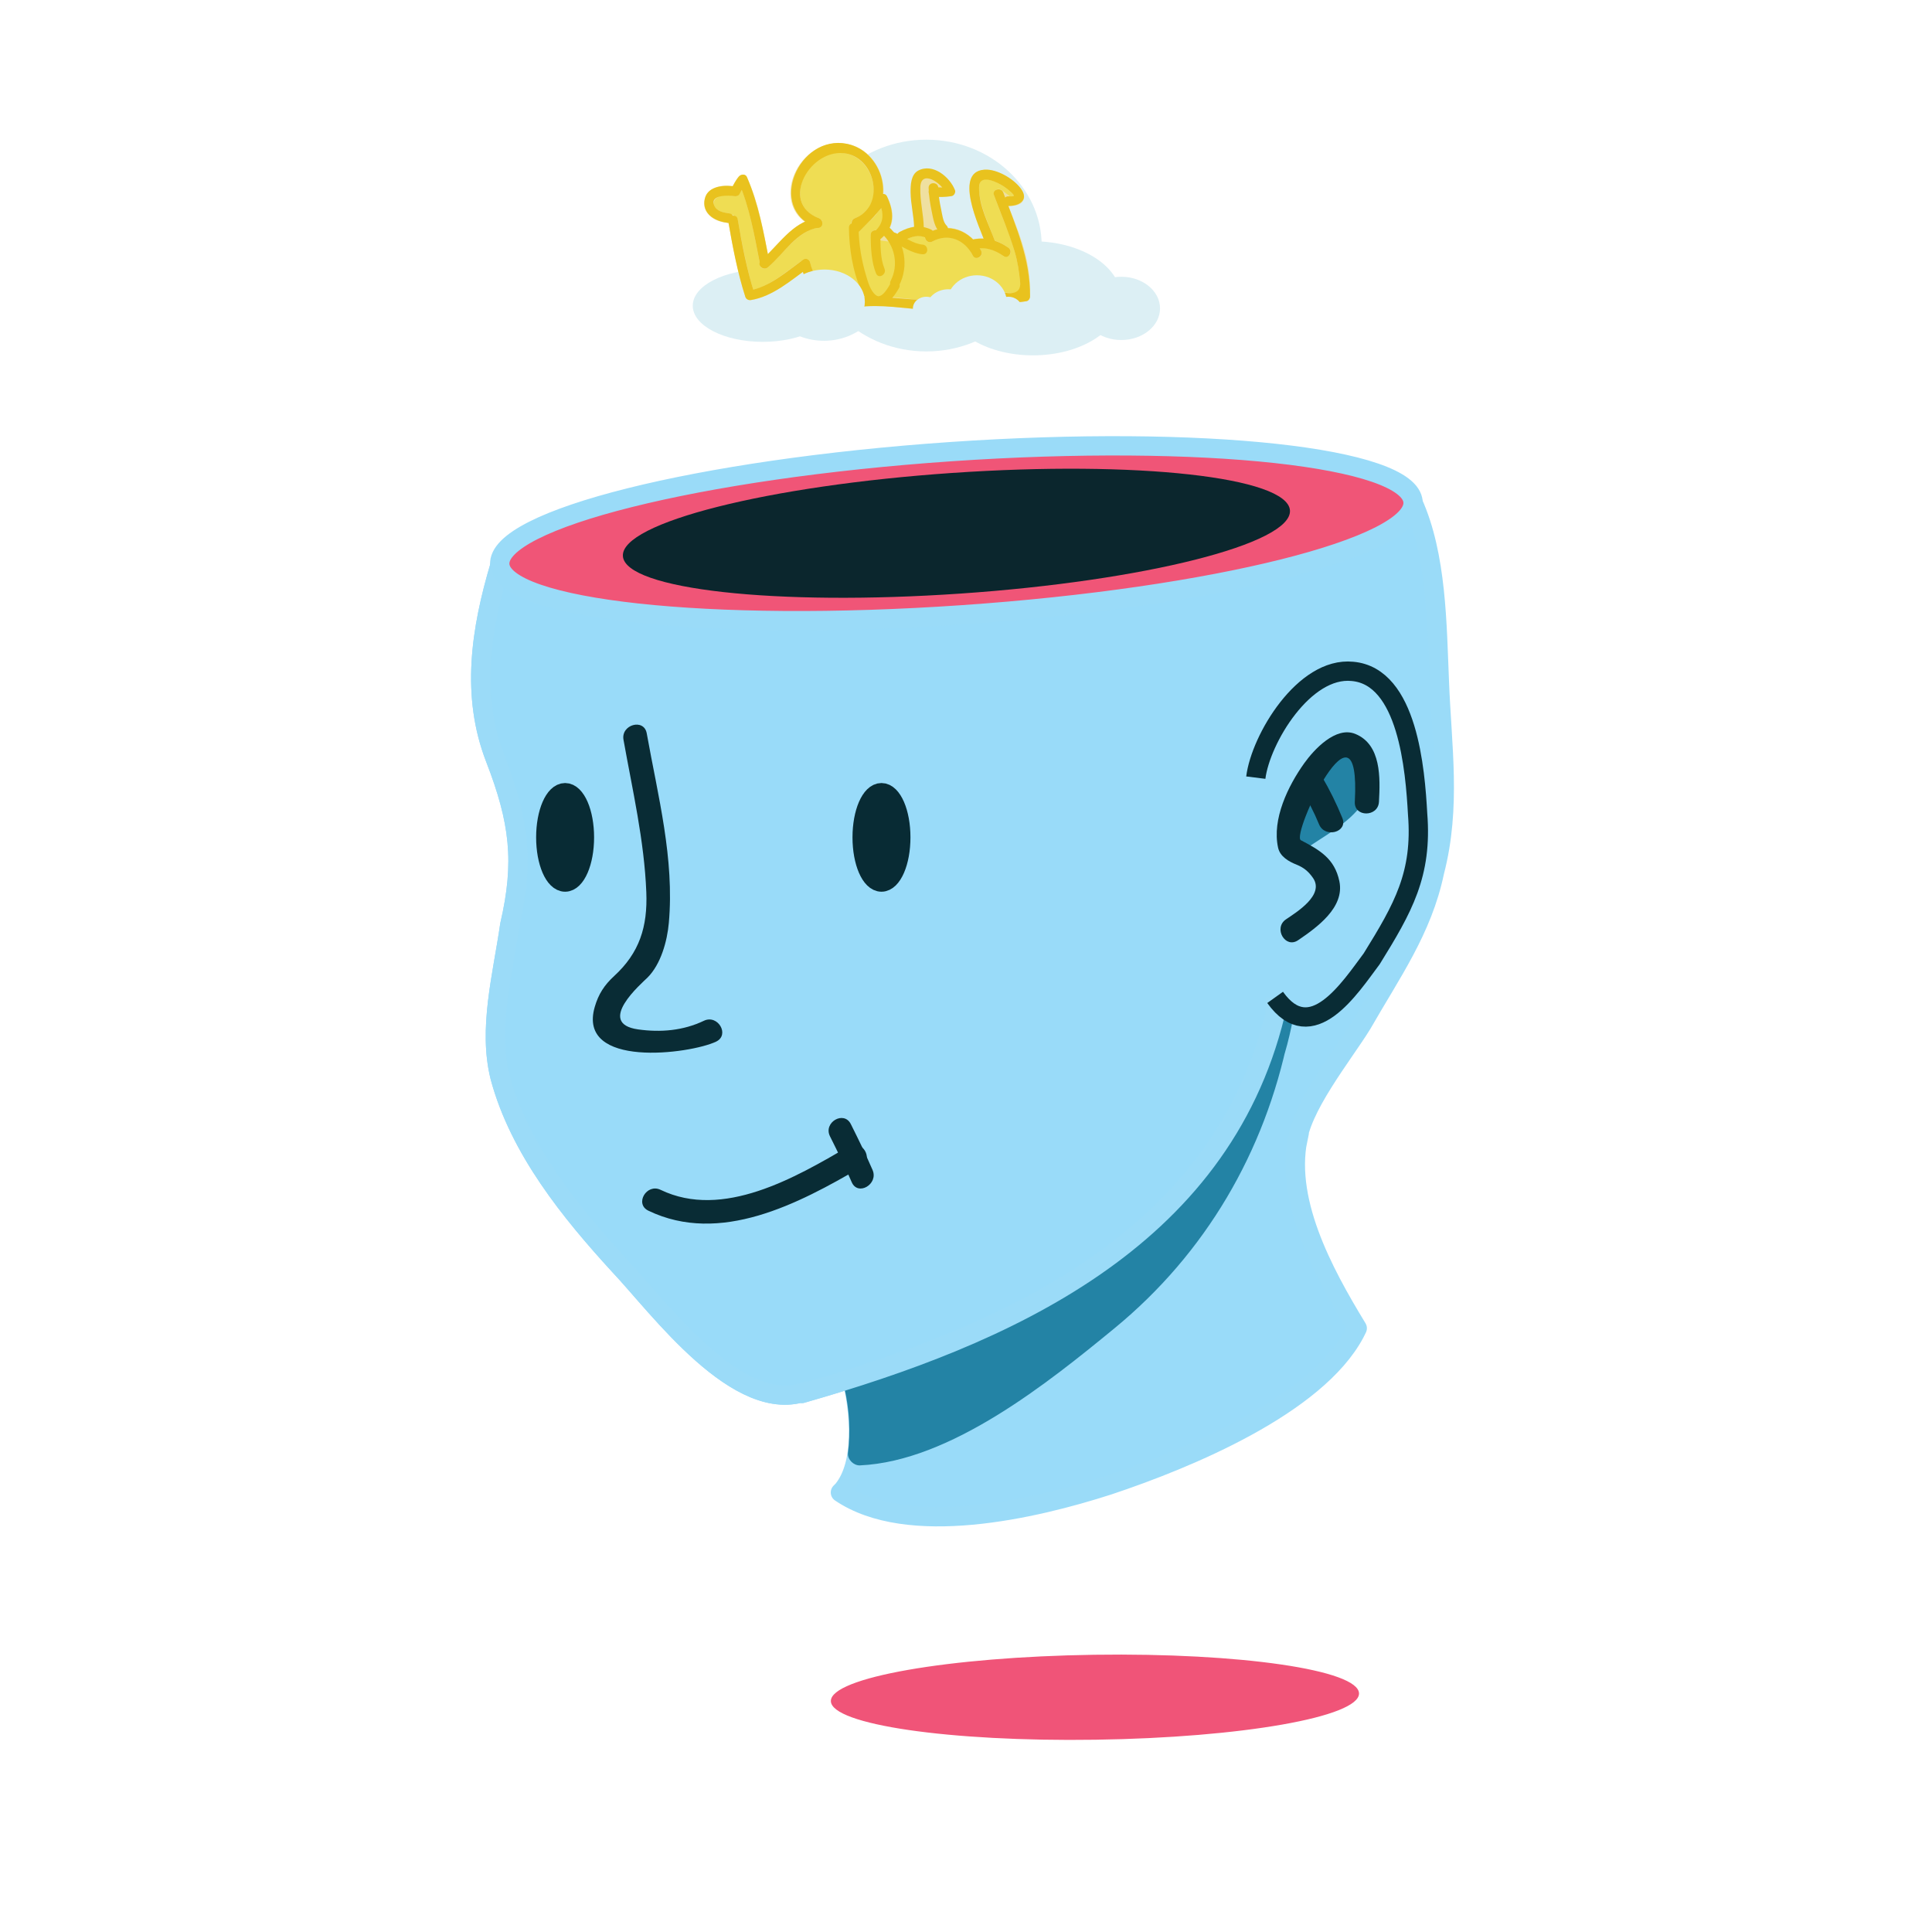 <?xml version="1.0" encoding="utf-8"?>
<!-- Generator: Adobe Illustrator 16.0.0, SVG Export Plug-In . SVG Version: 6.00 Build 0)  -->
<!DOCTYPE svg PUBLIC "-//W3C//DTD SVG 1.1//EN" "http://www.w3.org/Graphics/SVG/1.1/DTD/svg11.dtd">
<svg version="1.1" xmlns="http://www.w3.org/2000/svg" xmlns:xlink="http://www.w3.org/1999/xlink" x="0px" y="0px" width="250px"
	 height="250px" viewBox="0 0 100 100" enable-background="new 0 0 200 200" xml:space="preserve">
<g id="Layer_2">
	<path fill="#99DBF9" stroke="#9ADBF8" stroke-linejoin="round" stroke-miterlimit="10" d="M44.125,71.5
		c0.375,1.625,0.625,4.25-0.5,5.625L43.5,77.25c3.5,2.375,10,0.875,13.875-0.375C61.5,75.5,68.125,72.75,70.125,69l0.125-0.25
		c-1.75-2.875-3.875-6.75-3-10.125l-0.125,0.625l0,0C67.25,57.375,69.5,54.625,70.5,53c1.5-2.625,3.125-4.875,3.75-7.875
		c0.875-3.375,0.375-6.5,0.25-9.875c-0.125-2.875-0.125-6.5-1.375-9.25l-47.242,3.25c-1.008,3.375-1.512,6.75-0.252,10
		s1.512,5.375,0.756,8.625c-0.378,2.625-1.134,5.375-0.504,7.875c1.008,3.75,3.653,7,6.173,9.75c2.016,2.125,6.173,7.875,9.701,6.5
		L41.5,72.125c0.855-0.244,1.715-0.501,2.574-0.772"/>
	<g>
		<path fill="#2383A5" d="M66.084,53.5c-0.945,5.525-4.352,11.369-8.828,14.799c-2.209,1.715-4.352,3.176-6.749,4.573
			c-1.45,0.953-4.352,2.541-5.991,2.351c0.169-1.178,0.017-2.506-0.198-3.516h0.27c0.815,0,1.692-0.682,2.444-1.054
			c1.379-0.619,2.883-0.867,4.261-1.673c2.445-1.425,5.203-2.354,7.459-4.15c0.939-0.806,1.504-1.735,2.318-2.603
			c1.002-0.991,2.068-2.045,2.758-3.284c1.002-1.797,2.318-4.337,2.506-6.443"/>
		<g>
			<path fill="#2383A5" d="M65.481,53.334c-1.445,7.078-5.396,12.217-11.181,16.373c-2.461,1.77-5.161,3.491-7.992,4.6
				c-1.493,0.585-1.105-1.076-1.204-1.667c-0.123-0.729-1.772,0.112,0.895-0.717c9.151-2.846,19.104-9.132,20.937-19.257
				c0.143-0.788-1.062-1.125-1.205-0.332c-0.896,4.952-4.367,9.866-8.461,12.789c-1.526,1.089-3.376,1.811-5.048,2.641
				c-1.67,0.829-5.818,3.318-7.905,3.318c-0.438,0-0.669,0.396-0.603,0.791c0.253,1.111,0.312,2.228,0.175,3.35
				c-0.02,0.329,0.299,0.64,0.625,0.625c4.69-0.215,9.743-4.28,13.183-7.106c4.702-3.866,7.773-9.121,8.988-15.075
				C66.848,52.879,65.643,52.544,65.481,53.334L65.481,53.334z"/>
		</g>
	</g>
	<g>
		<path fill="#2383A5" d="M67.125,43.5c1-0.75,4.25-2.375,2.875-3.875s-2.75,2.875-3,3.5L67.125,43.5z"/>
		<g>
			<path fill="#2383A5" d="M67.44,44.04c1.053-0.768,2.345-1.369,3.104-2.472c0.66-0.961,0.444-2.645-0.925-2.854
				c-1.176-0.18-1.894,1.143-2.325,2.024c-0.416,0.849-1.085,1.989-0.771,2.929c0.254,0.761,1.461,0.435,1.205-0.332
				c-0.021-0.063-0.042-0.125-0.063-0.188c-0.052-0.203-0.066-0.17-0.044,0.098c0.037-0.095,0.07-0.191,0.105-0.287
				c0.127-0.352,0.26-0.702,0.402-1.048c0.259-0.631,0.604-1.535,1.194-1.932c0.108-0.072,0.27,0.036,0.37,0.317
				c0.129,0.359-0.342,0.778-0.558,0.992c-0.683,0.675-1.557,1.113-2.326,1.674C66.165,43.43,66.788,44.516,67.44,44.04z"/>
		</g>
	</g>
	<path fill="none" stroke="#9BDBF8" stroke-linejoin="round" stroke-miterlimit="10" d="M66,51.625V52.5
		c-2.875,11.75-14,16.625-24.5,19.625L41.756,72c-3.528,1.375-7.685-4.375-9.701-6.5c-2.52-2.75-5.165-6-6.173-9.75
		c-0.63-2.5,0.126-5.25,0.504-7.875c0.756-3.25,0.504-5.375-0.756-8.625s-0.756-6.625,0.252-10"/>
	<path fill="none" stroke="#092C35" stroke-linejoin="round" stroke-miterlimit="10" d="M65,40.25c0.25-2,2.5-5.75,5-5.5
		c2.875,0.25,3.25,5.125,3.375,7.375c0.25,3.125-0.75,4.875-2.375,7.5c-1.125,1.5-3.125,4.625-5,2"/>
	<g>
		<g>
			<path fill="#092C35" d="M67.19,48.665c0.955-0.652,2.42-1.683,2.136-3.049c-0.246-1.182-1.022-1.617-1.994-2.127
				c-0.52-0.273,3.12-8.026,2.793-1.988c-0.044,0.806,1.207,0.802,1.25,0c0.066-1.226,0.128-2.964-1.226-3.514
				c-1.013-0.412-2.142,0.818-2.641,1.517c-0.837,1.172-1.677,2.895-1.355,4.37c0.104,0.473,0.561,0.721,0.967,0.885
				c0.368,0.149,0.609,0.35,0.84,0.683c0.616,0.886-0.875,1.786-1.4,2.145C65.898,48.037,66.523,49.121,67.19,48.665L67.19,48.665z"
				/>
		</g>
	</g>
	<g>
		<g>
			<path fill="#092C35" d="M67.335,40.815c0.352,0.595,0.676,1.21,0.938,1.851c0.301,0.736,1.511,0.414,1.205-0.332
				c-0.304-0.742-0.655-1.459-1.063-2.149C68.005,39.491,66.924,40.12,67.335,40.815L67.335,40.815z"/>
		</g>
	</g>
	<g>
		<g>
			<path fill="#092C35" d="M32.272,38.291c0.469,2.627,1.075,5.211,1.181,7.89c0.071,1.793-0.355,3.137-1.666,4.34
				c-0.51,0.469-0.81,0.935-1.002,1.594c-0.937,3.218,4.945,2.438,6.279,1.8c0.727-0.349,0.092-1.426-0.631-1.08
				c-1.071,0.513-2.237,0.61-3.403,0.447c-2.229-0.313,0.199-2.399,0.48-2.678c0.696-0.691,1.024-1.891,1.108-2.831
				c0.298-3.326-0.562-6.565-1.143-9.814C33.336,37.166,32.131,37.503,32.272,38.291L32.272,38.291z"/>
		</g>
	</g>
	<g>
		<g>
			<path fill="#092C35" d="M33.56,62.665c3.71,1.785,7.774-0.36,11.006-2.25c0.695-0.407,0.066-1.487-0.631-1.08
				c-2.766,1.617-6.521,3.802-9.744,2.25C33.468,61.237,32.833,62.315,33.56,62.665L33.56,62.665z"/>
		</g>
	</g>
	<g>
		<g>
			<path fill="#092C35" d="M42.96,58.815c0.392,0.784,0.777,1.57,1.125,2.375c0.319,0.738,1.396,0.101,1.079-0.631
				c-0.348-0.805-0.733-1.591-1.125-2.375C43.679,57.464,42.601,58.097,42.96,58.815L42.96,58.815z"/>
		</g>
	</g>
</g>
<g id="Layer_4">
	
		<ellipse id="eye_x5F_2" fill="#082B34" stroke="#082B34" stroke-linejoin="round" stroke-miterlimit="10" cx="29.25" cy="43.342" rx="1" ry="2.313"/>
	
		<ellipse id="eye_x5F_1" fill="#082B34" stroke="#082B34" stroke-linejoin="round" stroke-miterlimit="10" cx="45.625" cy="43.342" rx="1" ry="2.313"/>
</g>
<g id="Layer_6">
	<path fill="#F05577" stroke="#9ADBF8" stroke-miterlimit="10" d="M25.867,29.222c-0.157-2.332,10.292-4.948,23.346-5.845
		c13.054-0.895,23.763,0.272,23.927,2.604c0.154,2.331-10.297,4.947-23.347,5.842C36.74,32.721,26.028,31.555,25.867,29.222"/>
	<path fill="#0B262D" d="M32.241,28.785c-0.118-1.723,7.514-3.651,17.049-4.306s17.358,0.215,17.478,1.939
		c0.114,1.723-7.517,3.65-17.05,4.305C40.184,31.378,32.358,30.51,32.241,28.785"/>
	<path id="shadow" fill="#F05478" d="M43.006,88.048c-0.018-1.214,6.087-2.288,13.636-2.398c7.55-0.108,13.682,0.787,13.701,2.002
		c0.014,1.214-6.089,2.288-13.638,2.396C49.158,90.159,43.023,89.263,43.006,88.048"/>
</g>
<g id="Layer_9">
	<ellipse id="cloud_x5F_group_13_" fill="#DCEFF4" cx="47.946" cy="12.71" rx="5.972" ry="5.48"/>
	<ellipse id="cloud_x5F_group_12_" fill="#DCEFF4" cx="53.466" cy="15.44" rx="4.569" ry="2.953"/>
	<ellipse id="cloud_x5F_group_11_" fill="#DCEFF4" cx="42.645" cy="14.734" rx="3.164" ry="2.905"/>
	<ellipse id="cloud_x5F_group_10_" fill="#DCEFF4" cx="39.48" cy="15.825" rx="3.623" ry="1.869"/>
	<ellipse id="cloud_x5F_group_9_" fill="#DCEFF4" cx="58.035" cy="15.962" rx="2.008" ry="1.637"/>
</g>
<g id="Layer_7">
	
		<path id="cloud_x5F_group_8_" fill="#EFE0A0" stroke="#EEE09F" stroke-width="0.25" stroke-linecap="round" stroke-linejoin="round" stroke-miterlimit="10" d="
		M48.868,12.062c-0.237-0.207-0.473-1.798-0.473-2.352v0.208c0.235,0.069,0.531,0.069,0.826,0c-0.235-0.83-1.413-1.521-1.65-0.623
		c-0.178,0.691,0.119,1.937,0.119,2.698"/>
	
		<path id="cloud_x5F_group_7_" fill="#EBCF54" stroke="#231D0F" stroke-width="0.5" stroke-linecap="round" stroke-linejoin="round" stroke-miterlimit="10" d="
		M48.815,11.849"/>
	
		<path id="cloud_x5F_group_6_" fill="#EFDD53" stroke="#EEE09F" stroke-width="0.5" stroke-linecap="round" stroke-linejoin="round" stroke-miterlimit="10" d="
		M52.065,13.036c-0.5-0.375-1.125-0.563-1.75-0.375l0.25,0.438c-0.438-0.938-1.5-1.375-2.437-0.813l-0.063-0.188
		c-0.438-0.25-0.938-0.125-1.375,0.125l-0.224,0.154c-0.072-0.034-0.144-0.065-0.213-0.092l-0.938-0.125h0.125
		c0.625-0.5,0.625-1.125,0.25-1.875c-0.375,0.5-0.875,1-1.375,1.5v-0.25c2.25-0.75,1-4.625-1.625-3.75
		c-1.625,0.625-2.25,3.125-0.375,3.75c-1.125,0.125-2.125,1.625-2.75,2.125v-0.125c-0.25-1.25-0.5-2.875-1.125-4.25
		c-0.125,0.125-0.25,0.375-0.375,0.625c-1.625-0.375-1.875,1.25-0.375,1.375l0.25,0.125c0.125,0.75,0.5,2.75,0.875,3.875
		c1-0.125,2-1,2.875-1.625c0.25,1.25,1.5,2.125,2.625,2c1.25-0.25,2.563,0.125,3.813,0.125c0.999,0,1.999-0.438,2.999-0.5
		l0.188-0.063c0.438,0.188,1.188,0.25,1.75,0.125c0.063-2.063-0.688-3.438-1.375-5.313l0.5,0.375c1.563,0.063-0.5-1.5-1.25-1.375
		c-1.188,0.188,0,2.625,0.313,3.5"/>
</g>
<g id="Layer_5">
	<g id="cloud_x5F_group_5_">
		<g>
			<g>
				<path fill="#E9C21E" d="M42.383,11.295c-2.101-0.798-0.413-3.726,1.453-3.34c1.529,0.315,1.967,2.759,0.415,3.34
					c-0.299,0.112-0.169,0.596,0.133,0.482c2.126-0.797,1.516-3.907-0.551-4.333c-2.471-0.51-4.179,3.347-1.582,4.333
					C42.552,11.892,42.681,11.408,42.383,11.295L42.383,11.295z"/>
			</g>
		</g>
		<g>
			<g>
				<path fill="#E9C21E" d="M42.25,11.295c-1.267,0.2-1.954,1.427-2.86,2.189c-0.247,0.208,0.108,0.56,0.354,0.354
					c0.837-0.703,1.474-1.877,2.64-2.061C42.701,11.727,42.565,11.245,42.25,11.295L42.25,11.295z"/>
			</g>
		</g>
		<g>
			<g>
				<path fill="#E9C21E" d="M39.808,13.47c-0.289-1.468-0.552-2.929-1.15-4.31c-0.084-0.194-0.333-0.129-0.432,0
					c-0.153,0.198-0.262,0.402-0.375,0.625c0.094-0.039,0.188-0.077,0.282-0.115c-0.541-0.098-1.503-0.098-1.653,0.622
					c-0.156,0.747,0.487,1.146,1.145,1.236c0.315,0.043,0.451-0.439,0.133-0.482c-0.304-0.042-0.668-0.1-0.798-0.428
					c-0.225-0.565,0.812-0.506,1.041-0.465c0.106,0.019,0.229-0.01,0.282-0.115c0.113-0.222,0.223-0.427,0.375-0.625
					c-0.144,0-0.288,0-0.432,0c0.579,1.337,0.82,2.77,1.1,4.19C39.388,13.919,39.87,13.785,39.808,13.47L39.808,13.47z"/>
			</g>
		</g>
		<g>
			<g>
				<path fill="#E9C21E" d="M37.7,11.478c0.221,1.302,0.471,2.616,0.875,3.875c0.044,0.139,0.169,0.2,0.308,0.175
					c1.137-0.206,2.026-0.991,2.935-1.65c0.258-0.188,0.009-0.622-0.252-0.432c-0.871,0.632-1.726,1.403-2.815,1.6
					c0.103,0.058,0.205,0.117,0.308,0.175c-0.404-1.259-0.655-2.573-0.875-3.875C38.129,11.027,37.647,11.162,37.7,11.478
					L37.7,11.478z"/>
			</g>
		</g>
		<g>
			<g>
				<path fill="#E9C21E" d="M44.493,11.963c0.496-0.496,0.985-0.995,1.414-1.551c-0.144,0-0.288,0-0.432,0
					c0.279,0.593,0.315,1.114-0.211,1.572c-0.244,0.212,0.111,0.564,0.354,0.354c0.703-0.612,0.663-1.384,0.289-2.178
					c-0.089-0.19-0.33-0.132-0.432,0c-0.402,0.521-0.872,0.984-1.336,1.449C43.912,11.837,44.265,12.191,44.493,11.963
					L44.493,11.963z"/>
			</g>
		</g>
		<g>
			<g>
				<path fill="#E9C21E" d="M45.066,12.161c0.008,0.645,0.03,1.399,0.284,2.001c0.125,0.296,0.556,0.041,0.432-0.252
					c-0.217-0.515-0.209-1.2-0.216-1.749C45.563,11.839,45.063,11.838,45.066,12.161L45.066,12.161z"/>
			</g>
		</g>
		<g>
			<g>
				<path fill="#E9C21E" d="M43.941,11.786c0.01,1.054,0.19,2.246,0.623,3.21c0.156,0.35,0.417,0.813,0.855,0.833
					c0.532,0.024,0.876-0.518,1.113-0.917c0.165-0.278-0.268-0.529-0.432-0.252c-0.109,0.185-0.459,0.856-0.762,0.621
					c-0.297-0.231-0.416-0.705-0.518-1.046c-0.233-0.78-0.372-1.633-0.38-2.449C44.438,11.464,43.938,11.463,43.941,11.786
					L43.941,11.786z"/>
			</g>
		</g>
		<g>
			<g>
				<path fill="#E9C21E" d="M45.64,12.088c0.682,0.616,0.887,1.625,0.461,2.447c-0.148,0.286,0.283,0.539,0.432,0.252
					c0.526-1.014,0.313-2.282-0.539-3.053C45.755,11.519,45.4,11.871,45.64,12.088L45.64,12.088z"/>
			</g>
		</g>
		<g>
			<g>
				<path fill="#E9C21E" d="M41.45,13.728c0.302,1.293,1.516,2.288,2.866,2.184c0.319-0.024,0.322-0.525,0-0.5
					c-1.139,0.087-2.129-0.724-2.384-1.816C41.859,13.281,41.377,13.414,41.45,13.728L41.45,13.728z"/>
			</g>
		</g>
		<g>
			<g>
				<path fill="#E9C21E" d="M46.188,12.527c0.525,0.217,0.985,0.584,1.566,0.634c0.321,0.027,0.319-0.473,0-0.5
					c-0.504-0.042-0.972-0.426-1.434-0.616C46.022,11.922,45.894,12.406,46.188,12.527L46.188,12.527z"/>
			</g>
		</g>
		<g>
			<g>
				<path fill="#E9C21E" d="M46.817,12.439c0.367-0.194,0.725-0.313,1.123-0.125c0.29,0.137,0.543-0.294,0.252-0.432
					c-0.564-0.266-1.09-0.159-1.627,0.125C46.28,12.159,46.533,12.59,46.817,12.439L46.817,12.439z"/>
			</g>
		</g>
		<g>
			<g>
				<path fill="#E9C21E" d="M48.255,12.502c0.832-0.457,1.68-0.091,2.095,0.723c0.146,0.288,0.578,0.035,0.432-0.252
					c-0.541-1.063-1.72-1.484-2.778-0.902C47.72,12.226,47.972,12.657,48.255,12.502L48.255,12.502z"/>
			</g>
		</g>
		<g>
			<g>
				<path fill="#E9C21E" d="M50.382,12.902c0.584-0.144,1.076,0.013,1.558,0.35c0.265,0.186,0.515-0.249,0.252-0.432
					c-0.589-0.412-1.239-0.574-1.942-0.4C49.936,12.497,50.069,12.979,50.382,12.902L50.382,12.902z"/>
			</g>
		</g>
		<g>
			<g>
				<path fill="#E9C21E" d="M51.494,12.47c-0.324-0.881-0.826-1.8-0.819-2.76c0.005-0.693,0.763-0.351,1.105-0.165
					c0.205,0.111,0.39,0.252,0.56,0.411c0.245,0.229,0.129,0.207-0.149,0.206c-0.322-0.001-0.322,0.499,0,0.5
					c0.536,0.002,1.064-0.277,0.679-0.854c-0.338-0.505-1.14-0.991-1.75-1.023c-1.901-0.1-0.386,3.06-0.107,3.818
					C51.122,12.902,51.605,12.773,51.494,12.47L51.494,12.47z"/>
			</g>
		</g>
		<g>
			<g>
				<path fill="#E9C21E" d="M51.449,10.103c0.361,0.965,0.766,1.913,1.063,2.901c0.158,0.523,0.24,1.059,0.29,1.602
					c0.075,0.833-0.904,0.555-1.421,0.377c-0.306-0.104-0.436,0.378-0.133,0.482c0.621,0.212,1.238,0.228,1.883,0.125
					c0.108-0.018,0.183-0.139,0.184-0.241c0.013-1.933-0.719-3.6-1.384-5.379C51.819,9.67,51.336,9.8,51.449,10.103L51.449,10.103z"
					/>
			</g>
		</g>
		<g>
			<g>
				<path fill="#E9C21E" d="M47.816,11.786c-0.016-0.7-0.202-1.385-0.181-2.088c0.029-0.966,1.12-0.212,1.313,0.279
					c0.058-0.103,0.117-0.205,0.175-0.308c-0.261,0.042-0.483,0.05-0.742,0c-0.315-0.06-0.449,0.422-0.133,0.482
					c0.343,0.065,0.664,0.055,1.008,0c0.125-0.02,0.221-0.19,0.175-0.308c-0.269-0.684-1.148-1.416-1.906-1.012
					c-0.384,0.205-0.397,0.762-0.393,1.133c0.009,0.611,0.169,1.21,0.183,1.821C47.324,12.108,47.824,12.109,47.816,11.786
					L47.816,11.786z"/>
			</g>
		</g>
		<g>
			<g>
				<path fill="#E9C21E" d="M48.065,9.724c0.009,0.418,0.083,0.837,0.165,1.246c0.069,0.34,0.146,0.801,0.408,1.056
					c0.231,0.225,0.585-0.128,0.354-0.354c-0.187-0.182-0.227-0.593-0.279-0.835c-0.08-0.364-0.14-0.74-0.147-1.113
					C48.559,9.402,48.059,9.401,48.065,9.724L48.065,9.724z"/>
			</g>
		</g>
		<g>
			<g>
				<path fill="#E9C21E" d="M44.383,15.902c1.258-0.177,2.49,0.092,3.746,0.134c1.008,0.033,2.005-0.39,2.999-0.5
					c0.316-0.035,0.32-0.536,0-0.5c-1.173,0.13-2.277,0.524-3.471,0.484c-1.158-0.039-2.247-0.264-3.407-0.101
					C43.932,15.465,44.068,15.947,44.383,15.902L44.383,15.902z"/>
			</g>
		</g>
	</g>
</g>
<g id="Layer_8">
	<ellipse id="cloud_x5F_group_4_" fill="#DCEFF4" cx="42.677" cy="15.62" rx="2.087" ry="1.669"/>
	<ellipse id="cloud_x5F_group_3_" fill="#DCEFF4" cx="49.087" cy="15.962" rx="1.142" ry="0.99"/>
	<ellipse id="cloud_x5F_group_2_" fill="#DCEFF4" cx="50.566" cy="15.673" rx="1.552" ry="1.425"/>
	<ellipse id="cloud_x5F_group_1_" fill="#DCEFF4" cx="47.946" cy="15.962" rx="0.694" ry="0.602"/>
	<ellipse id="cloud_x5F_group" fill="#DCEFF4" cx="52.192" cy="15.962" rx="0.694" ry="0.602"/>
</g>
</svg>
